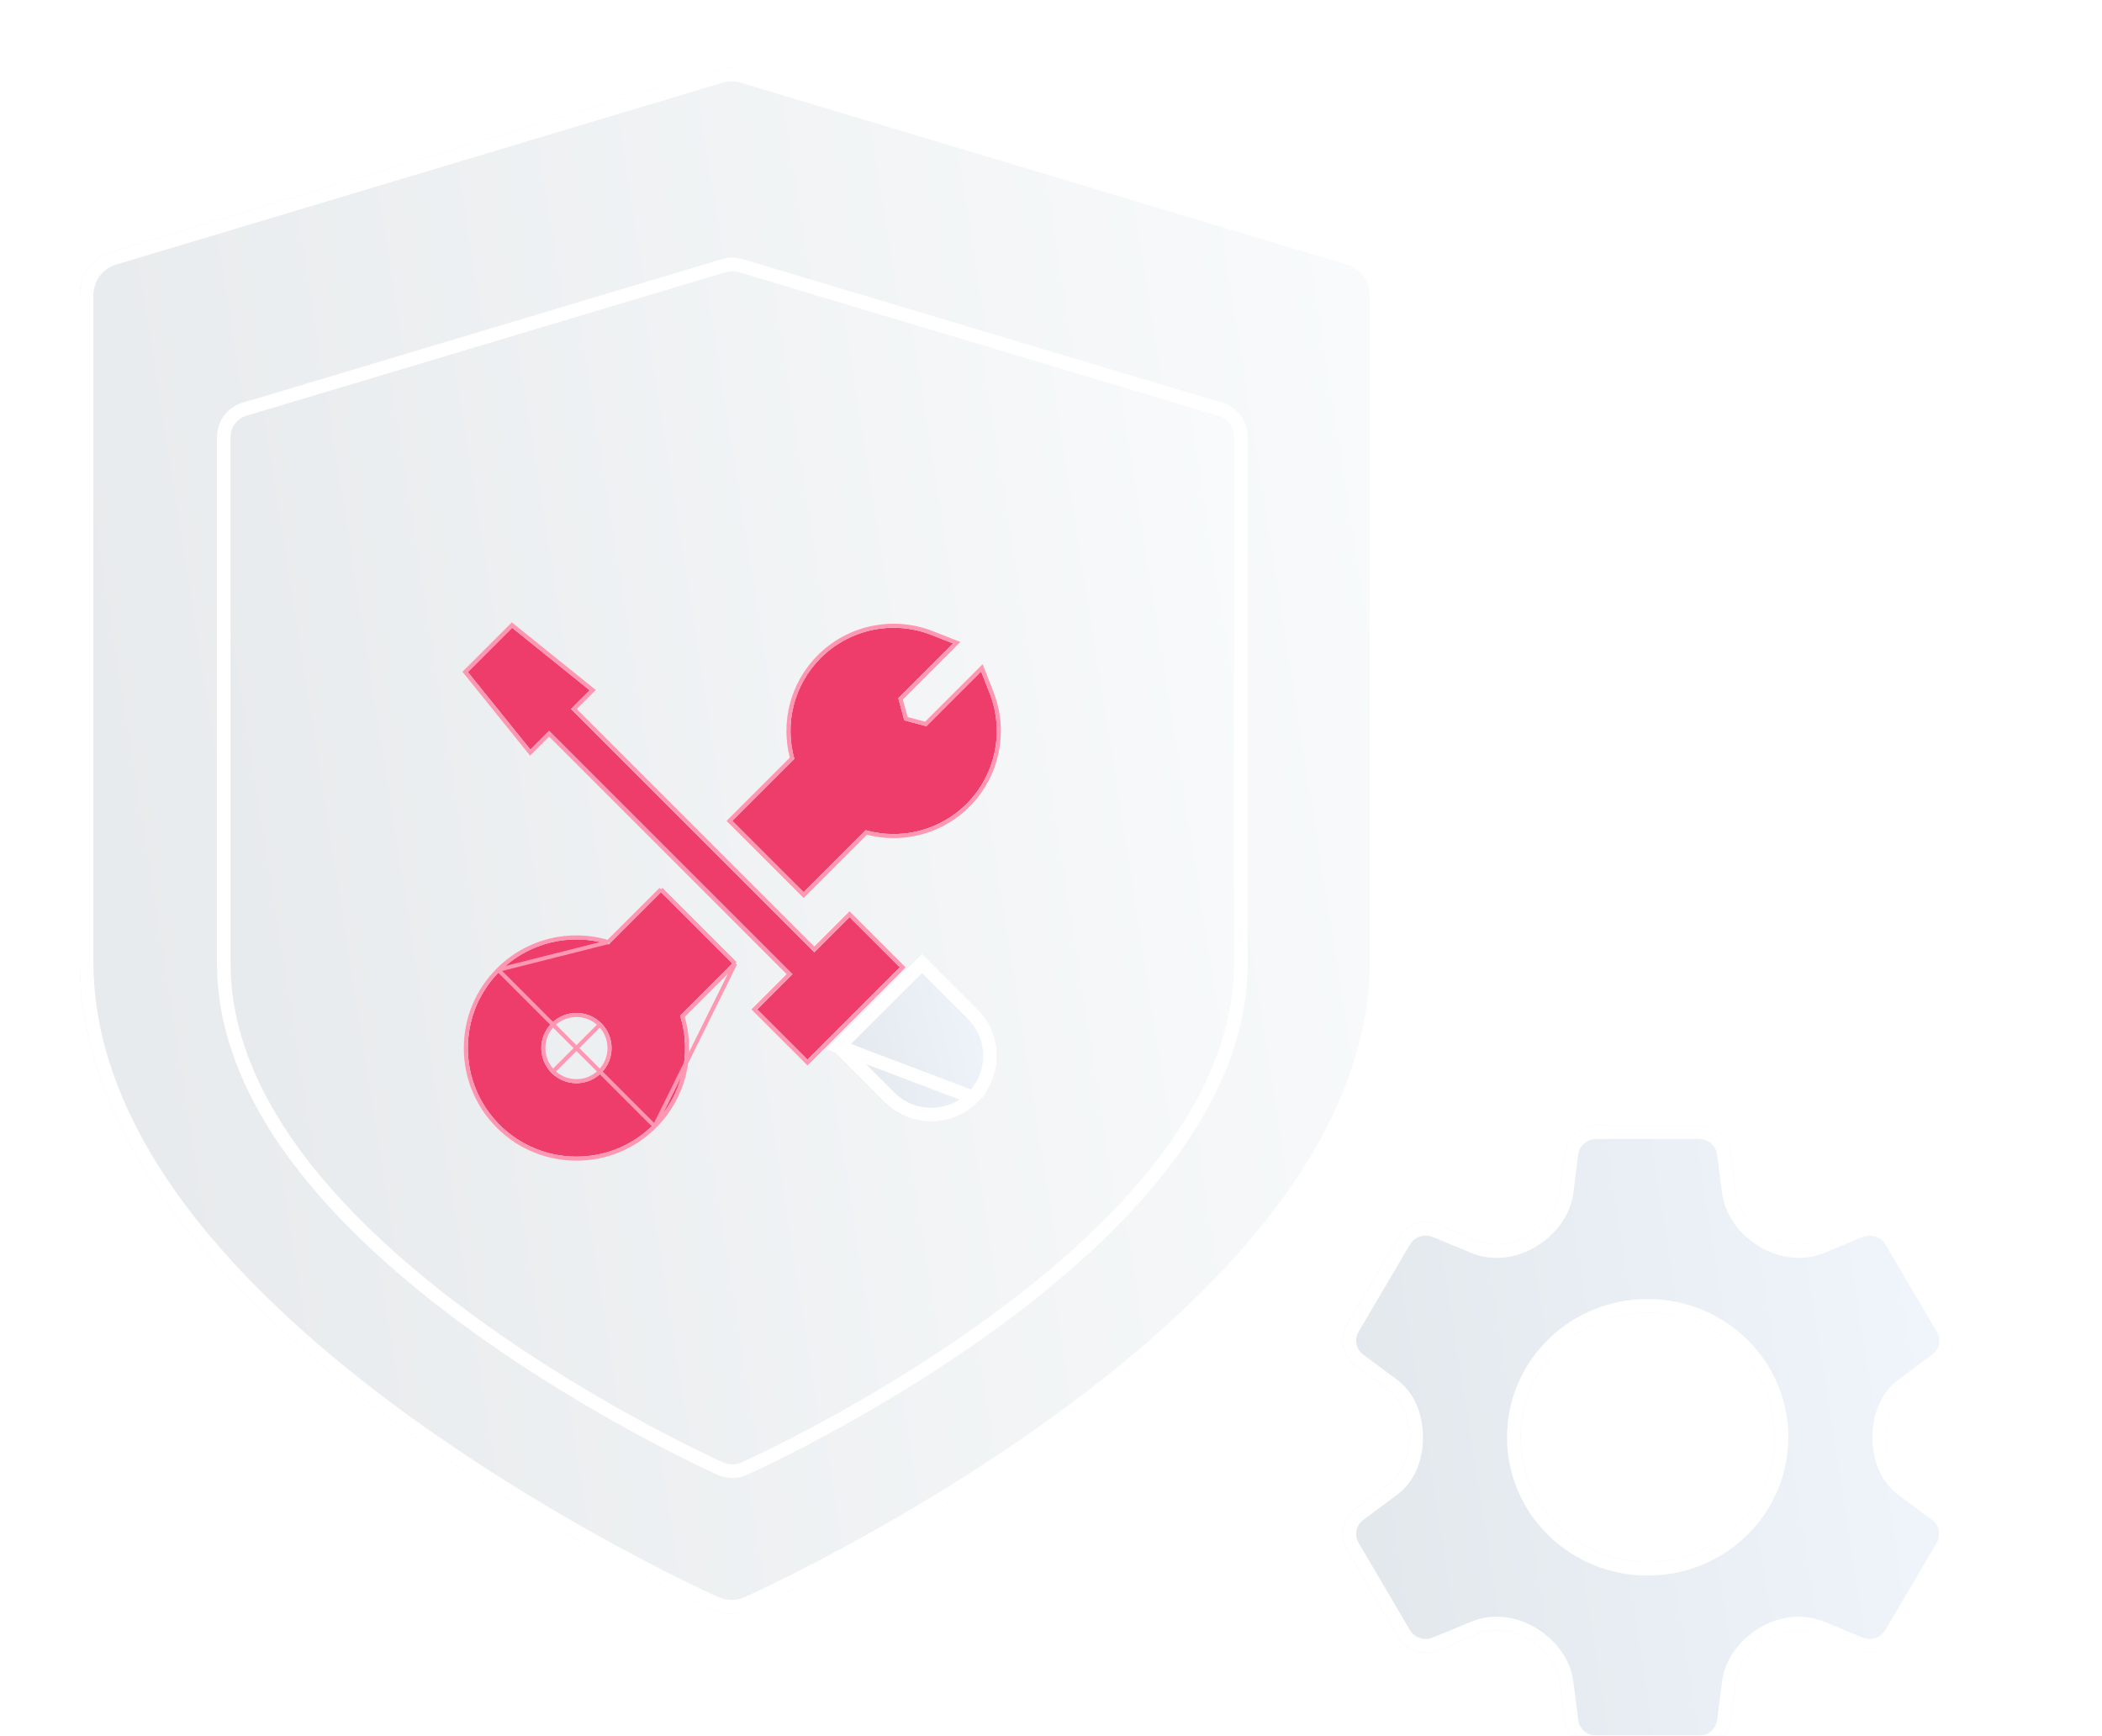 <svg width="155" height="128" viewBox="0 0 155 128" fill="none" xmlns="http://www.w3.org/2000/svg">
<g filter="url(#filter0_di)">
<path d="M99.621 17.556L54.904 4.141C54.279 3.953 53.611 3.953 52.985 4.141L8.268 17.556C6.855 17.98 5.888 19.28 5.888 20.755V69.943C5.888 76.341 8.478 82.89 13.586 89.409C17.487 94.388 22.884 99.387 29.628 104.268C40.956 112.468 52.111 117.498 52.58 117.708C53.014 117.903 53.479 118 53.944 118C54.41 118 54.875 117.903 55.309 117.708C55.779 117.498 66.933 112.468 78.261 104.268C85.004 99.387 90.401 94.388 94.303 89.409C99.411 82.891 102.001 76.341 102.001 69.943V20.755C102.001 19.28 101.034 17.98 99.621 17.556Z" fill="url(#paint0_linear)"/>
<path d="M54.761 4.62L54.761 4.62L99.477 18.035L99.621 17.556L99.477 18.035C100.678 18.395 101.501 19.501 101.501 20.755V69.943C101.501 76.2 98.969 82.644 93.909 89.1C90.044 94.033 84.684 99.001 77.968 103.863C66.68 112.034 55.562 117.048 55.105 117.252L55.105 117.252C54.736 117.417 54.34 117.5 53.944 117.5C53.549 117.5 53.153 117.417 52.784 117.252L52.784 117.252C52.327 117.048 41.208 112.034 29.921 103.863C23.204 99.001 17.845 94.033 13.979 89.1C8.92 82.644 6.388 76.2 6.388 69.943V20.755C6.388 19.501 7.211 18.395 8.412 18.035L8.412 18.035L53.129 4.62L53.129 4.62C53.661 4.46 54.229 4.46 54.761 4.62ZM54.904 4.141L54.904 4.141L54.904 4.141Z" stroke="white"/>
</g>
<g filter="url(#filter1_ddi)">
<path d="M90.118 26.702L54.759 16.111C54.265 15.963 53.737 15.963 53.242 16.111L17.882 26.702C16.765 27.037 16 28.063 16 29.227V68.06C16 73.111 18.048 78.282 22.087 83.428C25.172 87.359 29.44 91.305 34.772 95.159C43.73 101.633 52.55 105.604 52.921 105.77C53.264 105.923 53.632 106 54 106C54.368 106 54.736 105.923 55.079 105.77C55.45 105.604 64.271 101.633 73.228 95.159C78.56 91.305 82.828 87.359 85.913 83.428C89.952 78.282 92 73.112 92 68.06V29.227C92 28.063 91.235 27.037 90.118 26.702Z" fill="url(#paint1_linear)"/>
<path d="M54.615 16.59L54.616 16.59L89.975 27.181L90.118 26.702L89.975 27.181C90.881 27.452 91.5 28.284 91.5 29.227V68.06C91.5 72.97 89.51 78.035 85.52 83.119C82.471 87.004 78.241 90.919 72.935 94.754C64.018 101.198 55.234 105.153 54.875 105.313L54.875 105.313C54.597 105.438 54.298 105.5 54 105.5C53.702 105.5 53.404 105.438 53.125 105.313L53.125 105.313C52.766 105.153 43.982 101.198 35.065 94.754C29.759 90.919 25.529 87.004 22.48 83.119C18.49 78.035 16.5 72.97 16.5 68.06V29.227C16.5 28.285 17.12 27.452 18.026 27.181L18.026 27.181L53.385 16.59L53.385 16.59C53.787 16.47 54.215 16.47 54.615 16.59Z" stroke="white"/>
</g>
<g filter="url(#filter2_diii)">
<path d="M62.646 63.036L60.048 65.634L60.048 65.634L42.103 47.688L43.483 46.309L37.764 41.7L34.501 44.963L39.11 50.682L40.489 49.303L58.434 67.248L55.837 69.846L59.541 73.55L66.351 66.741L62.646 63.036Z" fill="#EE3C6B"/>
<path d="M62.752 62.93L62.646 62.824L62.54 62.93L60.048 65.421L42.316 47.688L43.589 46.416L43.707 46.297L43.577 46.193L37.858 41.584L37.753 41.499L37.658 41.594L34.395 44.857L34.3 44.952L34.384 45.057L38.993 50.776L39.098 50.906L39.216 50.788L40.489 49.515L58.222 67.248L55.73 69.739L55.624 69.846L55.73 69.952L59.435 73.656L59.541 73.763L59.648 73.656L66.457 66.847L66.563 66.741L66.457 66.635L62.752 62.93Z" stroke="#FF96B2" stroke-width="0.3"/>
</g>
<g filter="url(#filter3_di)">
<path d="M67.984 68.35L61.149 75.184L65.25 79.285C66.163 80.197 67.377 80.7 68.668 80.7C69.959 80.7 71.173 80.197 72.085 79.285C73.97 77.4 73.97 74.335 72.085 72.451L67.984 68.35Z" fill="url(#paint2_linear)"/>
<path d="M61.856 75.184L65.604 78.931C66.423 79.75 67.509 80.2 68.668 80.2C69.826 80.2 70.913 79.75 71.732 78.931L61.856 75.184ZM61.856 75.184L67.984 69.057L71.732 72.804C73.421 74.493 73.421 77.242 71.732 78.931L61.856 75.184Z" stroke="white"/>
</g>
<g filter="url(#filter4_diii)">
<path d="M54.001 66.461L48.741 61.2L44.89 65.051C42.062 64.165 38.975 64.905 36.846 67.035C35.334 68.547 34.501 70.558 34.501 72.697C34.501 74.835 35.334 76.846 36.846 78.358C38.407 79.919 40.456 80.7 42.506 80.7C44.556 80.7 46.607 79.919 48.167 78.358C50.296 76.229 51.037 73.142 50.15 70.312L54.001 66.461ZM44.339 74.529C43.327 75.541 41.686 75.541 40.675 74.529C39.663 73.517 39.663 71.876 40.675 70.864C41.686 69.853 43.327 69.853 44.339 70.864C45.35 71.876 45.35 73.517 44.339 74.529Z" fill="#EE3C6B"/>
<path d="M54.213 66.461L54.107 66.567L50.32 70.355C51.181 73.213 50.42 76.317 48.273 78.464C48.273 78.465 48.273 78.465 48.273 78.465M54.213 66.461L48.273 78.465M54.213 66.461L54.107 66.355M54.213 66.461L54.107 66.355M48.273 78.465C46.683 80.055 44.594 80.85 42.506 80.85C40.419 80.85 38.33 80.055 36.74 78.465C35.2 76.924 34.351 74.875 34.351 72.697C34.351 70.518 35.2 68.469 36.74 66.929M48.273 78.465L36.74 66.929M36.74 66.929C38.887 64.781 41.99 64.02 44.848 64.881M36.74 66.929L44.848 64.881M54.107 66.355L48.847 61.094L48.741 60.988M54.107 66.355L48.741 60.988M48.741 60.988L48.635 61.094M48.741 60.988L48.635 61.094M48.635 61.094L44.848 64.881M48.635 61.094L44.848 64.881M40.781 74.423L40.781 74.423C41.734 75.376 43.279 75.376 44.233 74.423L44.332 74.522L44.233 74.423C45.185 73.47 45.185 71.924 44.233 70.97C44.233 70.97 44.233 70.97 44.233 70.97M40.781 74.423L44.233 70.97M40.781 74.423C39.827 73.47 39.827 71.924 40.781 70.97C41.733 70.017 43.279 70.017 44.233 70.97M40.781 74.423L44.233 70.97" stroke="#FF96B2" stroke-width="0.3"/>
</g>
<g filter="url(#filter5_diii)">
<path d="M72.977 46.529L72.347 44.922L68.309 48.961L66.678 48.523L66.241 46.893L70.28 42.855L68.673 42.225C65.856 41.122 62.655 41.79 60.517 43.928C58.56 45.886 57.834 48.737 58.575 51.367L54.001 55.941L59.261 61.2L63.834 56.627C64.513 56.818 65.206 56.911 65.894 56.911C67.875 56.91 69.82 56.137 71.274 54.684C73.411 52.546 74.08 49.345 72.977 46.529V46.529Z" fill="#EE3C6B"/>
<path d="M72.487 44.867L72.403 44.654L72.241 44.816L68.264 48.793L66.801 48.401L66.408 46.938L70.386 42.961L70.548 42.799L70.334 42.715L68.728 42.086L68.728 42.086C65.856 40.961 62.592 41.642 60.411 43.822C58.436 45.797 57.691 48.665 58.407 51.323L53.895 55.835L53.789 55.941L53.895 56.047L59.155 61.306L59.261 61.413L59.367 61.306L63.879 56.794C64.544 56.974 65.221 57.061 65.894 57.061H65.894C67.914 57.06 69.898 56.272 71.38 54.79C73.56 52.61 74.241 49.346 73.116 46.474L72.487 44.867Z" stroke="#FF96B2" stroke-width="0.3"/>
</g>
<g filter="url(#filter6_di)">
<path d="M140.592 107.452C139.517 106.653 139.07 105.34 139.07 104V104V104C139.07 102.659 139.515 101.348 140.592 100.548L143.072 98.705C144.014 98.006 144.276 96.727 143.686 95.72L139.895 89.28C139.304 88.277 138.044 87.859 136.957 88.309L134.133 89.478C132.871 90 131.451 89.791 130.278 89.094V89.094C129.081 88.382 128.151 87.226 127.974 85.844L127.613 83.015C127.463 81.865 126.469 81 125.289 81H117.711C116.531 81 115.532 81.865 115.387 83.015L115.026 85.843C114.85 87.225 113.917 88.383 112.72 89.096V89.096C111.547 89.794 110.13 90 108.868 89.478L106.043 88.309C104.956 87.859 103.696 88.273 103.105 89.28L99.314 95.72C98.724 96.723 98.986 98.002 99.928 98.705L102.408 100.548C103.483 101.347 103.93 102.66 103.93 104V104V104C103.93 105.341 103.485 106.652 102.408 107.452L99.928 109.295C98.986 109.994 98.724 111.273 99.314 112.28L103.105 118.725C103.696 119.727 104.956 120.146 106.043 119.695L108.867 118.524C110.129 118.001 111.549 118.209 112.723 118.907V118.907C113.92 119.619 114.849 120.774 115.026 122.155L115.387 124.985C115.532 126.135 116.526 127 117.707 127H125.284C126.465 127 127.463 126.135 127.608 124.985L127.969 122.157C128.146 120.775 129.078 119.617 130.275 118.904V118.904C131.448 118.206 132.866 118 134.127 118.522L136.952 119.691C138.039 120.141 139.3 119.727 139.89 118.72L143.681 112.275C144.272 111.273 144.009 109.994 143.067 109.29L140.592 107.452ZM121.498 113.2C116.32 113.2 112.126 109.083 112.126 104C112.126 98.917 116.32 94.8 121.498 94.8C126.676 94.8 130.87 98.917 130.87 104C130.87 109.083 126.676 113.2 121.498 113.2Z" fill="url(#paint3_linear)"/>
<path d="M142.774 98.304L142.774 98.304L140.294 100.147C139.049 101.072 138.57 102.56 138.57 104C138.57 105.439 139.05 106.929 140.294 107.853L142.768 109.691C142.768 109.691 142.768 109.691 142.768 109.691C143.509 110.244 143.709 111.242 143.25 112.022L143.25 112.022L139.459 118.466L139.459 118.467C138.997 119.255 138.004 119.586 137.144 119.229L137.143 119.229L134.318 118.06C132.885 117.467 131.302 117.711 130.02 118.475C128.726 119.245 127.674 120.522 127.473 122.093L127.112 124.922L127.112 124.923C126.999 125.815 126.22 126.5 125.284 126.5H117.707C116.771 126.5 115.996 125.816 115.883 124.923L115.883 124.922L115.522 122.092C115.321 120.521 114.272 119.247 112.979 118.477C111.696 117.714 110.109 117.468 108.676 118.062L105.852 119.233L106.043 119.695L105.852 119.233C104.992 119.59 103.998 119.256 103.536 118.471L99.746 112.027C99.285 111.241 99.488 110.244 100.226 109.696L100.226 109.696L102.706 107.853C103.951 106.928 104.43 105.44 104.43 104C104.43 102.561 103.95 101.071 102.706 100.147L100.227 98.305C100.227 98.305 100.227 98.305 100.227 98.305C99.487 97.751 99.286 96.753 99.745 95.974L99.745 95.974L103.536 89.534L103.537 89.533C103.998 88.745 104.991 88.414 105.852 88.771L105.852 88.771L108.677 89.94C110.11 90.533 111.693 90.289 112.976 89.525C114.269 88.755 115.321 87.478 115.522 85.907L115.883 83.078L115.883 83.078C115.996 82.185 116.775 81.5 117.711 81.5H125.289C126.223 81.5 127 82.183 127.117 83.079C127.117 83.079 127.117 83.079 127.117 83.079L127.478 85.907C127.679 87.478 128.728 88.754 130.022 89.523C131.305 90.286 132.89 90.533 134.324 89.94L137.148 88.771L137.148 88.771C138.008 88.415 139.002 88.748 139.464 89.534L143.254 95.973C143.715 96.759 143.512 97.756 142.774 98.304ZM111.626 104C111.626 109.368 116.052 113.7 121.498 113.7C126.943 113.7 131.37 109.368 131.37 104C131.37 98.632 126.943 94.3 121.498 94.3C116.052 94.3 111.626 98.632 111.626 104Z" stroke="white"/>
</g>
<defs>
<filter id="filter0_di" x="5.888" y="4" width="96.113" height="115" filterUnits="userSpaceOnUse" color-interpolation-filters="sRGB">
<feFlood flood-opacity="0" result="BackgroundImageFix"/>
<feColorMatrix in="SourceAlpha" type="matrix" values="0 0 0 0 0 0 0 0 0 0 0 0 0 0 0 0 0 0 127 0"/>
<feOffset dy="1"/>
<feColorMatrix type="matrix" values="0 0 0 0 0.876 0 0 0 0 0.878 0 0 0 0 0.88 0 0 0 0.4 0"/>
<feBlend mode="normal" in2="BackgroundImageFix" result="effect1_dropShadow"/>
<feBlend mode="normal" in="SourceGraphic" in2="effect1_dropShadow" result="shape"/>
<feColorMatrix in="SourceAlpha" type="matrix" values="0 0 0 0 0 0 0 0 0 0 0 0 0 0 0 0 0 0 127 0" result="hardAlpha"/>
<feOffset/>
<feGaussianBlur stdDeviation="1.5"/>
<feComposite in2="hardAlpha" operator="arithmetic" k2="-1" k3="1"/>
<feColorMatrix type="matrix" values="0 0 0 0 0 0 0 0 0 0 0 0 0 0 0 0 0 0 0.18 0"/>
<feBlend mode="normal" in2="shape" result="effect2_innerShadow"/>
</filter>
<filter id="filter1_ddi" x="0" y="0" width="108" height="122" filterUnits="userSpaceOnUse" color-interpolation-filters="sRGB">
<feFlood flood-opacity="0" result="BackgroundImageFix"/>
<feColorMatrix in="SourceAlpha" type="matrix" values="0 0 0 0 0 0 0 0 0 0 0 0 0 0 0 0 0 0 127 0"/>
<feOffset dy="3"/>
<feGaussianBlur stdDeviation="1.5"/>
<feColorMatrix type="matrix" values="0 0 0 0 0.876 0 0 0 0 0.878 0 0 0 0 0.88 0 0 0 1 0"/>
<feBlend mode="normal" in2="BackgroundImageFix" result="effect1_dropShadow"/>
<feColorMatrix in="SourceAlpha" type="matrix" values="0 0 0 0 0 0 0 0 0 0 0 0 0 0 0 0 0 0 127 0"/>
<feOffset/>
<feGaussianBlur stdDeviation="8"/>
<feColorMatrix type="matrix" values="0 0 0 0 0.663 0 0 0 0 0.796 0 0 0 0 0.882 0 0 0 0.53 0"/>
<feBlend mode="normal" in2="effect1_dropShadow" result="effect2_dropShadow"/>
<feBlend mode="normal" in="SourceGraphic" in2="effect2_dropShadow" result="shape"/>
<feColorMatrix in="SourceAlpha" type="matrix" values="0 0 0 0 0 0 0 0 0 0 0 0 0 0 0 0 0 0 127 0" result="hardAlpha"/>
<feOffset/>
<feGaussianBlur stdDeviation="1.5"/>
<feComposite in2="hardAlpha" operator="arithmetic" k2="-1" k3="1"/>
<feColorMatrix type="matrix" values="0 0 0 0 0 0 0 0 0 0 0 0 0 0 0 0 0 0 0.18 0"/>
<feBlend mode="normal" in2="shape" result="effect3_innerShadow"/>
</filter>
<filter id="filter2_diii" x="34.099" y="41.298" width="32.677" height="34.677" filterUnits="userSpaceOnUse" color-interpolation-filters="sRGB">
<feFlood flood-opacity="0" result="BackgroundImageFix"/>
<feColorMatrix in="SourceAlpha" type="matrix" values="0 0 0 0 0 0 0 0 0 0 0 0 0 0 0 0 0 0 127 0"/>
<feOffset dy="1"/>
<feColorMatrix type="matrix" values="0 0 0 0 1 0 0 0 0 1 0 0 0 0 1 0 0 0 1 0"/>
<feBlend mode="normal" in2="BackgroundImageFix" result="effect1_dropShadow"/>
<feBlend mode="normal" in="SourceGraphic" in2="effect1_dropShadow" result="shape"/>
<feColorMatrix in="SourceAlpha" type="matrix" values="0 0 0 0 0 0 0 0 0 0 0 0 0 0 0 0 0 0 127 0" result="hardAlpha"/>
<feOffset dy="0.6"/>
<feComposite in2="hardAlpha" operator="arithmetic" k2="-1" k3="1"/>
<feColorMatrix type="matrix" values="0 0 0 0 0 0 0 0 0 0 0 0 0 0 0 0 0 0 0.15 0"/>
<feBlend mode="normal" in2="shape" result="effect2_innerShadow"/>
<feColorMatrix in="SourceAlpha" type="matrix" values="0 0 0 0 0 0 0 0 0 0 0 0 0 0 0 0 0 0 127 0" result="hardAlpha"/>
<feOffset dy="2"/>
<feGaussianBlur stdDeviation="1"/>
<feComposite in2="hardAlpha" operator="arithmetic" k2="-1" k3="1"/>
<feColorMatrix type="matrix" values="0 0 0 0 0.767 0 0 0 0 0.233 0 0 0 0 0.375 0 0 0 0.79 0"/>
<feBlend mode="normal" in2="effect2_innerShadow" result="effect3_innerShadow"/>
<feColorMatrix in="SourceAlpha" type="matrix" values="0 0 0 0 0 0 0 0 0 0 0 0 0 0 0 0 0 0 127 0" result="hardAlpha"/>
<feOffset dy="1"/>
<feComposite in2="hardAlpha" operator="arithmetic" k2="-1" k3="1"/>
<feColorMatrix type="matrix" values="0 0 0 0 0 0 0 0 0 0 0 0 0 0 0 0 0 0 0.15 0"/>
<feBlend mode="normal" in2="effect3_innerShadow" result="effect4_innerShadow"/>
</filter>
<filter id="filter3_di" x="61.149" y="68.35" width="12.35" height="13.35" filterUnits="userSpaceOnUse" color-interpolation-filters="sRGB">
<feFlood flood-opacity="0" result="BackgroundImageFix"/>
<feColorMatrix in="SourceAlpha" type="matrix" values="0 0 0 0 0 0 0 0 0 0 0 0 0 0 0 0 0 0 127 0"/>
<feOffset dy="1"/>
<feColorMatrix type="matrix" values="0 0 0 0 0.876 0 0 0 0 0.878 0 0 0 0 0.88 0 0 0 0.4 0"/>
<feBlend mode="normal" in2="BackgroundImageFix" result="effect1_dropShadow"/>
<feBlend mode="normal" in="SourceGraphic" in2="effect1_dropShadow" result="shape"/>
<feColorMatrix in="SourceAlpha" type="matrix" values="0 0 0 0 0 0 0 0 0 0 0 0 0 0 0 0 0 0 127 0" result="hardAlpha"/>
<feOffset dy="1"/>
<feGaussianBlur stdDeviation="2"/>
<feComposite in2="hardAlpha" operator="arithmetic" k2="-1" k3="1"/>
<feColorMatrix type="matrix" values="0 0 0 0 0 0 0 0 0 0 0 0 0 0 0 0 0 0 0.15 0"/>
<feBlend mode="normal" in2="shape" result="effect2_innerShadow"/>
</filter>
<filter id="filter4_diii" x="34.201" y="60.776" width="20.224" height="22.224" filterUnits="userSpaceOnUse" color-interpolation-filters="sRGB">
<feFlood flood-opacity="0" result="BackgroundImageFix"/>
<feColorMatrix in="SourceAlpha" type="matrix" values="0 0 0 0 0 0 0 0 0 0 0 0 0 0 0 0 0 0 127 0"/>
<feOffset dy="1"/>
<feColorMatrix type="matrix" values="0 0 0 0 1 0 0 0 0 1 0 0 0 0 1 0 0 0 1 0"/>
<feBlend mode="normal" in2="BackgroundImageFix" result="effect1_dropShadow"/>
<feBlend mode="normal" in="SourceGraphic" in2="effect1_dropShadow" result="shape"/>
<feColorMatrix in="SourceAlpha" type="matrix" values="0 0 0 0 0 0 0 0 0 0 0 0 0 0 0 0 0 0 127 0" result="hardAlpha"/>
<feOffset dy="0.6"/>
<feComposite in2="hardAlpha" operator="arithmetic" k2="-1" k3="1"/>
<feColorMatrix type="matrix" values="0 0 0 0 0 0 0 0 0 0 0 0 0 0 0 0 0 0 0.15 0"/>
<feBlend mode="normal" in2="shape" result="effect2_innerShadow"/>
<feColorMatrix in="SourceAlpha" type="matrix" values="0 0 0 0 0 0 0 0 0 0 0 0 0 0 0 0 0 0 127 0" result="hardAlpha"/>
<feOffset dy="2"/>
<feGaussianBlur stdDeviation="1"/>
<feComposite in2="hardAlpha" operator="arithmetic" k2="-1" k3="1"/>
<feColorMatrix type="matrix" values="0 0 0 0 0.767 0 0 0 0 0.233 0 0 0 0 0.375 0 0 0 0.79 0"/>
<feBlend mode="normal" in2="effect2_innerShadow" result="effect3_innerShadow"/>
<feColorMatrix in="SourceAlpha" type="matrix" values="0 0 0 0 0 0 0 0 0 0 0 0 0 0 0 0 0 0 127 0" result="hardAlpha"/>
<feOffset dy="1"/>
<feComposite in2="hardAlpha" operator="arithmetic" k2="-1" k3="1"/>
<feColorMatrix type="matrix" values="0 0 0 0 0 0 0 0 0 0 0 0 0 0 0 0 0 0 0.15 0"/>
<feBlend mode="normal" in2="effect3_innerShadow" result="effect4_innerShadow"/>
</filter>
<filter id="filter5_diii" x="53.577" y="41.4" width="20.224" height="22.224" filterUnits="userSpaceOnUse" color-interpolation-filters="sRGB">
<feFlood flood-opacity="0" result="BackgroundImageFix"/>
<feColorMatrix in="SourceAlpha" type="matrix" values="0 0 0 0 0 0 0 0 0 0 0 0 0 0 0 0 0 0 127 0"/>
<feOffset dy="1"/>
<feColorMatrix type="matrix" values="0 0 0 0 1 0 0 0 0 1 0 0 0 0 1 0 0 0 1 0"/>
<feBlend mode="normal" in2="BackgroundImageFix" result="effect1_dropShadow"/>
<feBlend mode="normal" in="SourceGraphic" in2="effect1_dropShadow" result="shape"/>
<feColorMatrix in="SourceAlpha" type="matrix" values="0 0 0 0 0 0 0 0 0 0 0 0 0 0 0 0 0 0 127 0" result="hardAlpha"/>
<feOffset dy="0.6"/>
<feComposite in2="hardAlpha" operator="arithmetic" k2="-1" k3="1"/>
<feColorMatrix type="matrix" values="0 0 0 0 0 0 0 0 0 0 0 0 0 0 0 0 0 0 0.15 0"/>
<feBlend mode="normal" in2="shape" result="effect2_innerShadow"/>
<feColorMatrix in="SourceAlpha" type="matrix" values="0 0 0 0 0 0 0 0 0 0 0 0 0 0 0 0 0 0 127 0" result="hardAlpha"/>
<feOffset dy="2"/>
<feGaussianBlur stdDeviation="1"/>
<feComposite in2="hardAlpha" operator="arithmetic" k2="-1" k3="1"/>
<feColorMatrix type="matrix" values="0 0 0 0 0.767 0 0 0 0 0.233 0 0 0 0 0.375 0 0 0 0.79 0"/>
<feBlend mode="normal" in2="effect2_innerShadow" result="effect3_innerShadow"/>
<feColorMatrix in="SourceAlpha" type="matrix" values="0 0 0 0 0 0 0 0 0 0 0 0 0 0 0 0 0 0 127 0" result="hardAlpha"/>
<feOffset dy="1"/>
<feComposite in2="hardAlpha" operator="arithmetic" k2="-1" k3="1"/>
<feColorMatrix type="matrix" values="0 0 0 0 0 0 0 0 0 0 0 0 0 0 0 0 0 0 0.15 0"/>
<feBlend mode="normal" in2="effect3_innerShadow" result="effect4_innerShadow"/>
</filter>
<filter id="filter6_di" x="99" y="81" width="45" height="47" filterUnits="userSpaceOnUse" color-interpolation-filters="sRGB">
<feFlood flood-opacity="0" result="BackgroundImageFix"/>
<feColorMatrix in="SourceAlpha" type="matrix" values="0 0 0 0 0 0 0 0 0 0 0 0 0 0 0 0 0 0 127 0"/>
<feOffset dy="1"/>
<feColorMatrix type="matrix" values="0 0 0 0 0.876 0 0 0 0 0.878 0 0 0 0 0.88 0 0 0 0.4 0"/>
<feBlend mode="normal" in2="BackgroundImageFix" result="effect1_dropShadow"/>
<feBlend mode="normal" in="SourceGraphic" in2="effect1_dropShadow" result="shape"/>
<feColorMatrix in="SourceAlpha" type="matrix" values="0 0 0 0 0 0 0 0 0 0 0 0 0 0 0 0 0 0 127 0" result="hardAlpha"/>
<feOffset dy="1"/>
<feGaussianBlur stdDeviation="2"/>
<feComposite in2="hardAlpha" operator="arithmetic" k2="-1" k3="1"/>
<feColorMatrix type="matrix" values="0 0 0 0 0 0 0 0 0 0 0 0 0 0 0 0 0 0 0.15 0"/>
<feBlend mode="normal" in2="shape" result="effect2_innerShadow"/>
</filter>
<linearGradient id="paint0_linear" x1="119.362" y1="-13.923" x2="-7.179" y2="5.968" gradientUnits="userSpaceOnUse">
<stop stop-color="#FCFEFF"/>
<stop offset="1" stop-color="#E7EAEC"/>
</linearGradient>
<linearGradient id="paint1_linear" x1="105.728" y1="1.85" x2="5.675" y2="17.603" gradientUnits="userSpaceOnUse">
<stop stop-color="#FCFEFF"/>
<stop offset="1" stop-color="#E7EAEC"/>
</linearGradient>
<linearGradient id="paint2_linear" x1="73.499" y1="67.452" x2="59.07" y2="71.085" gradientUnits="userSpaceOnUse">
<stop stop-color="#F0F6FC"/>
<stop offset="1" stop-color="#E1E7EB"/>
</linearGradient>
<linearGradient id="paint3_linear" x1="142.862" y1="78.155" x2="93.944" y2="85.826" gradientUnits="userSpaceOnUse">
<stop stop-color="#F0F6FC"/>
<stop offset="1" stop-color="#E1E7EB"/>
</linearGradient>
</defs>
</svg>
